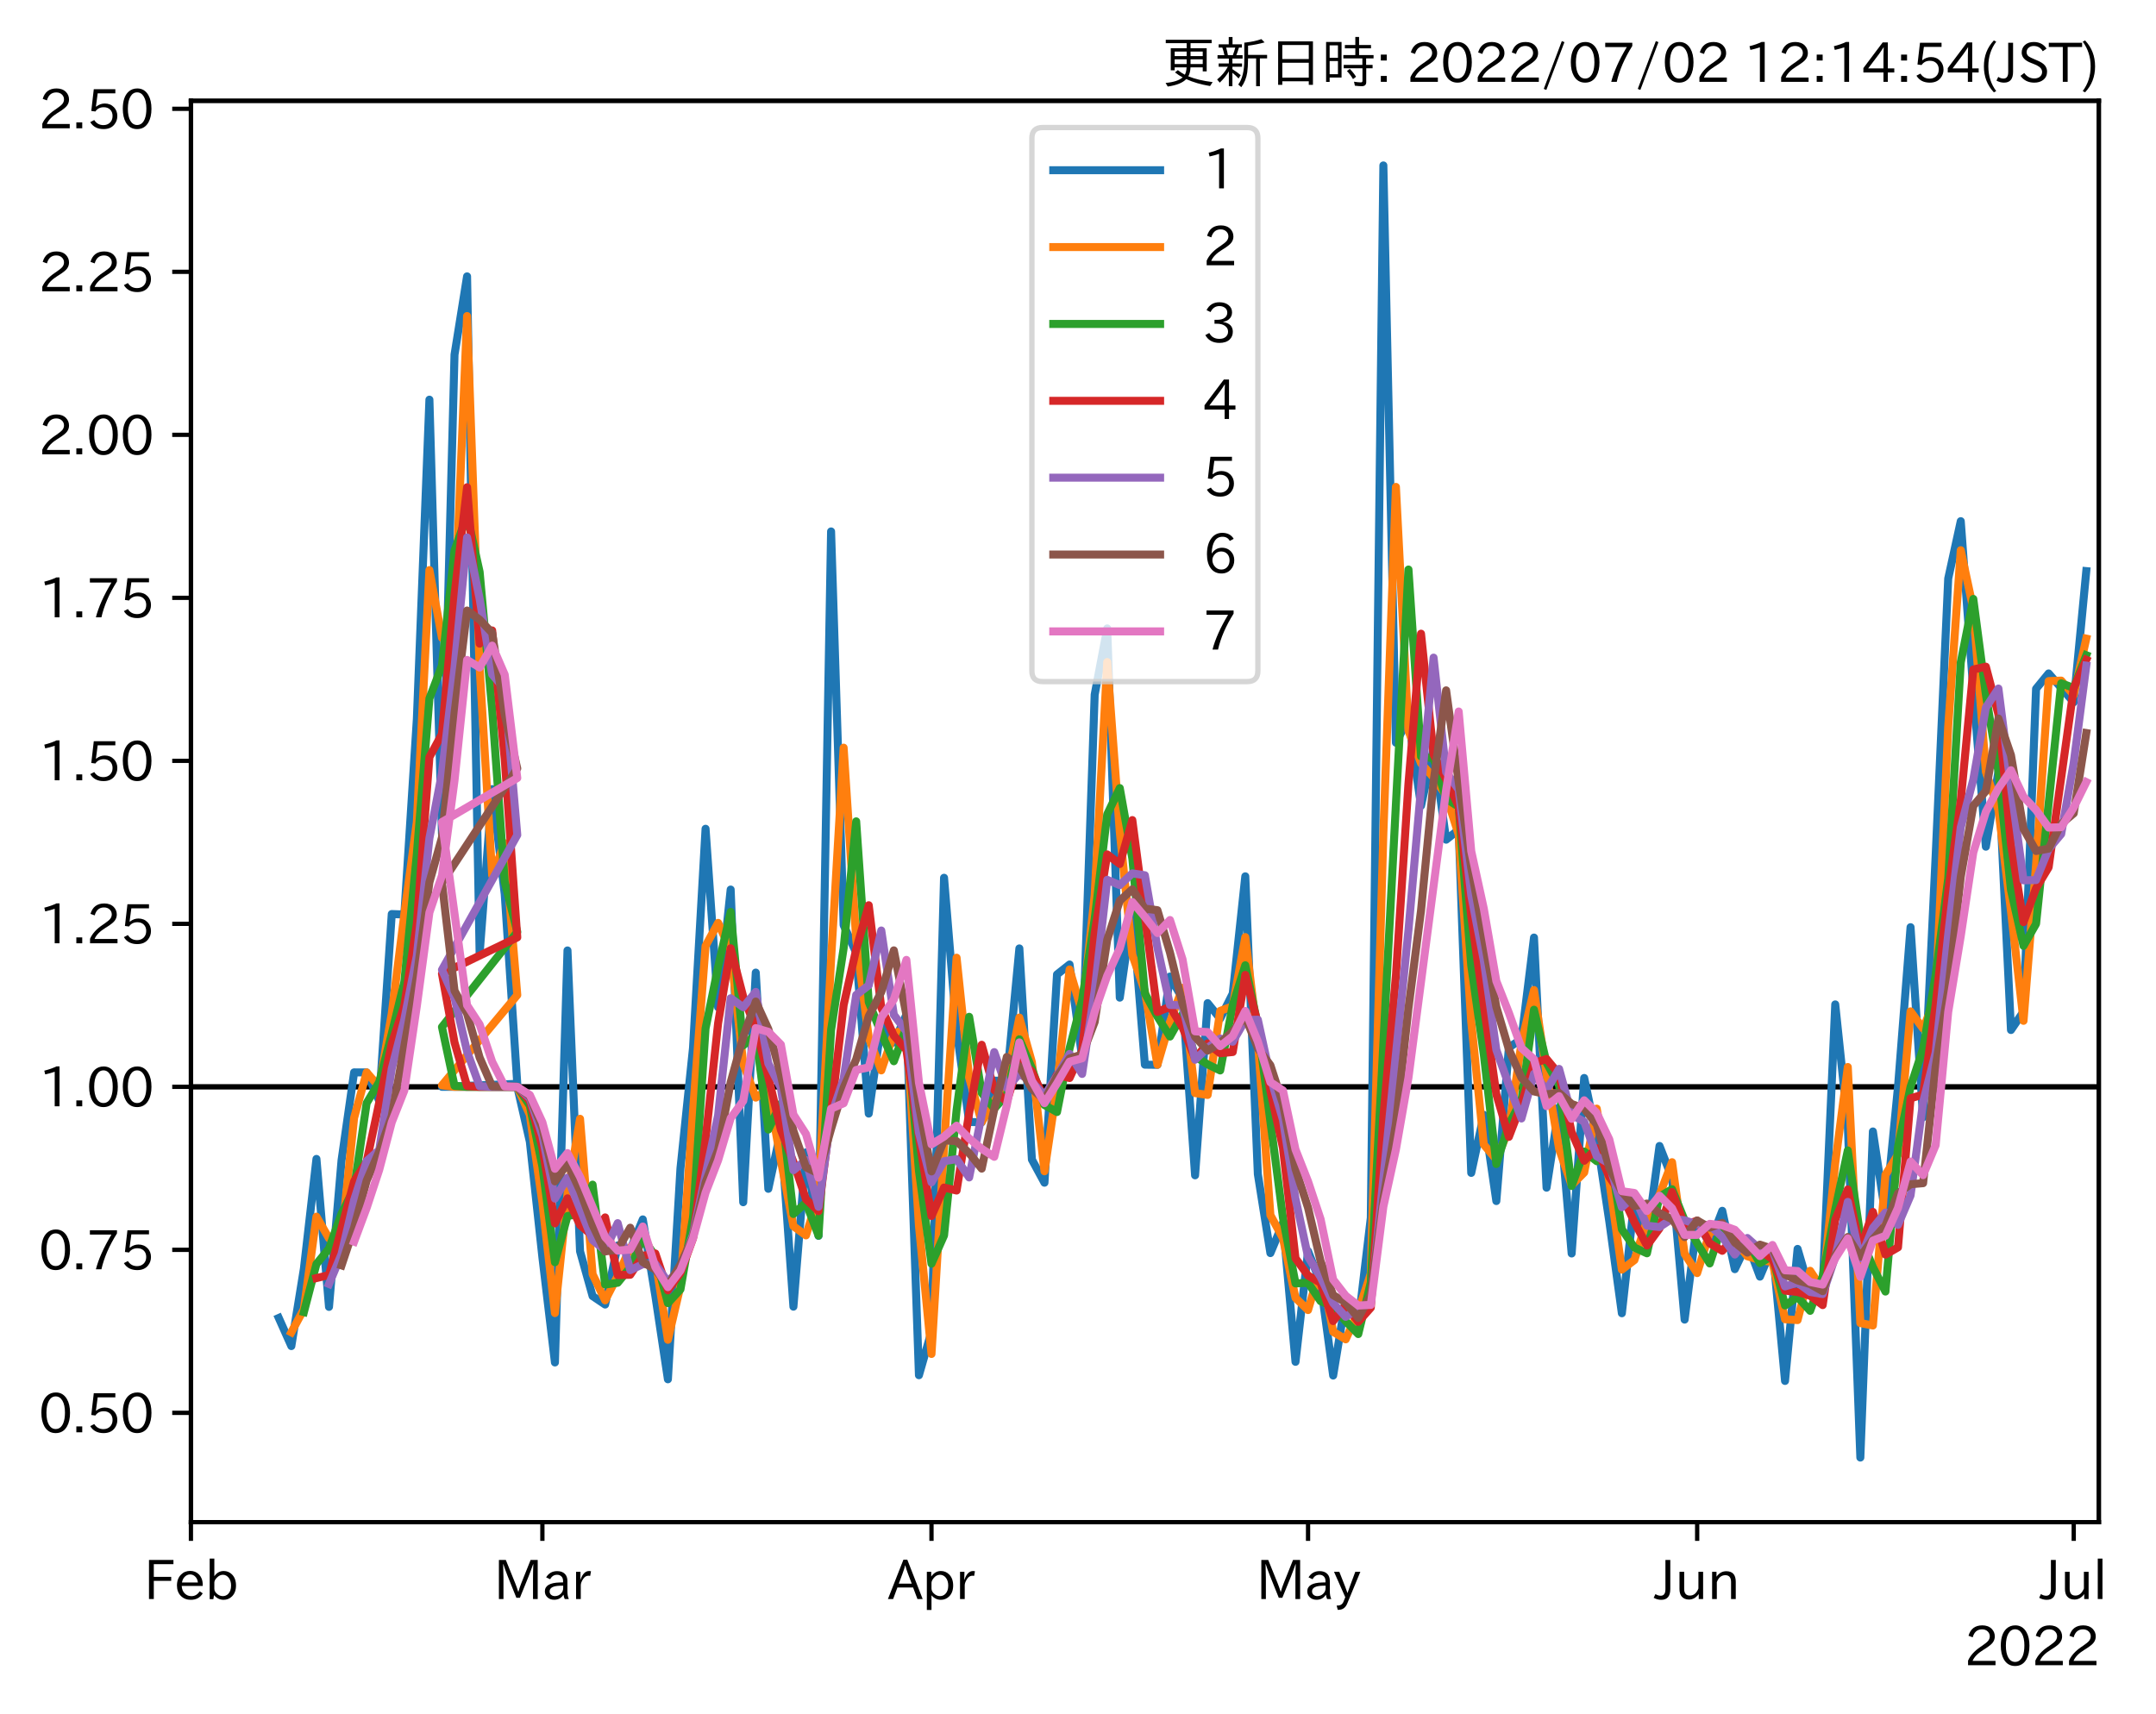 <?xml version="1.0" encoding="utf-8" standalone="no"?>
<!DOCTYPE svg PUBLIC "-//W3C//DTD SVG 1.1//EN"
  "http://www.w3.org/Graphics/SVG/1.1/DTD/svg11.dtd">
<svg xmlns:xlink="http://www.w3.org/1999/xlink" width="403.558pt" height="320.973pt" viewBox="0 0 403.558 320.973" xmlns="http://www.w3.org/2000/svg" version="1.1">
 <defs>
  <style type="text/css">*{stroke-linejoin: round; stroke-linecap: butt}</style>
 </defs>
 <g id="figure_1">
  <g id="patch_1">
   <path d="M 0 320.973 
L 403.558 320.973 
L 403.558 0 
L 0 0 
z
" style="fill: #ffffff"/>
  </g>
  <g id="axes_1">
   <g id="patch_2">
    <path d="M 35.737 284.991 
L 392.858 284.991 
L 392.858 18.879 
L 35.737 18.879 
z
" style="fill: #ffffff"/>
   </g>
   <g id="line2d_1">
    <path d="M 35.737 203.486 
L 392.858 203.486 
" clip-path="url(#pc567bc8d1a)" style="fill: none; stroke: #000000; stroke-linecap: square"/>
   </g>
   <g id="matplotlib.axis_1">
    <g id="xtick_1">
     <g id="line2d_2">
      <defs>
       <path id="m3af4440a7c" d="M 0 0 
L 0 3.5 
" style="stroke: #000000; stroke-width: 0.8"/>
      </defs>
      <g>
       <use xlink:href="#m3af4440a7c" x="35.737" y="284.991" style="stroke: #000000; stroke-width: 0.8"/>
      </g>
     </g>
     <g id="text_1">
      <!-- Feb -->
      <g transform="translate(26.914 299.482)scale(0.1 -0.1)">
       <defs>
        <path id="IPAexGothic-46" d="M 3469 4141 
L 1172 4141 
L 1172 2656 
L 3206 2656 
L 3206 2188 
L 1172 2188 
L 1172 63 
L 609 63 
L 609 4634 
L 3469 4634 
L 3469 4141 
z
" transform="scale(0.016)"/>
        <path id="IPAexGothic-65" d="M 863 1594 
Q 891 1041 1209 722 
Q 1534 397 1997 397 
Q 2606 397 2963 966 
L 3322 728 
Q 2869 -31 1931 -31 
Q 1222 -31 766 422 
Q 306 884 306 1641 
Q 306 2444 788 2925 
Q 1216 3353 1856 3353 
Q 2459 3353 2866 2956 
Q 3322 2494 3322 1722 
L 3322 1594 
L 863 1594 
z
M 2756 1997 
Q 2709 2431 2450 2681 
Q 2194 2938 1844 2938 
Q 1438 2938 1150 2591 
Q 953 2356 894 1997 
L 2756 1997 
z
" transform="scale(0.016)"/>
        <path id="IPAexGothic-62" d="M 1125 2731 
Q 1550 3341 2219 3341 
Q 2788 3341 3191 2938 
Q 3659 2469 3659 1644 
Q 3659 838 3191 372 
Q 2788 -31 2206 -31 
Q 1559 -31 1088 516 
L 1009 44 
L 581 44 
L 581 4794 
L 1125 4794 
L 1125 2731 
z
M 1125 1997 
L 1125 1253 
Q 1125 888 1528 600 
Q 1803 403 2119 403 
Q 2488 403 2744 659 
Q 3084 1009 3084 1631 
Q 3084 2194 2803 2553 
Q 2525 2900 2125 2900 
Q 1759 2900 1438 2578 
Q 1125 2266 1125 1997 
z
" transform="scale(0.016)"/>
       </defs>
       <use xlink:href="#IPAexGothic-46"/>
       <use xlink:href="#IPAexGothic-65" x="57.178"/>
       <use xlink:href="#IPAexGothic-62" x="114.062"/>
      </g>
     </g>
    </g>
    <g id="xtick_2">
     <g id="line2d_3">
      <g>
       <use xlink:href="#m3af4440a7c" x="101.523" y="284.991" style="stroke: #000000; stroke-width: 0.8"/>
      </g>
     </g>
     <g id="text_2">
      <!-- Mar -->
      <g transform="translate(92.413 299.482)scale(0.1 -0.1)">
       <defs>
        <path id="IPAexGothic-4d" d="M 5147 63 
L 4597 63 
L 4597 2534 
Q 4597 3281 4634 4134 
L 4609 4134 
Q 4356 3409 4066 2675 
L 3066 209 
L 2650 209 
L 1641 2725 
Q 1328 3506 1128 4141 
L 1103 4141 
Q 1141 3131 1141 2553 
L 1141 63 
L 609 63 
L 609 4634 
L 1416 4634 
L 2503 1944 
Q 2697 1472 2869 906 
L 2888 906 
Q 3028 1416 3234 1931 
L 4316 4634 
L 5147 4634 
L 5147 63 
z
" transform="scale(0.016)"/>
        <path id="IPAexGothic-61" d="M 3156 63 
L 2672 63 
Q 2559 303 2531 556 
L 2509 556 
Q 2147 -25 1428 -25 
Q 934 -25 622 288 
Q 347 563 347 959 
Q 347 1947 2050 1997 
L 2478 2009 
L 2478 2175 
Q 2478 2509 2288 2700 
Q 2088 2900 1775 2900 
Q 1238 2900 969 2378 
L 494 2597 
Q 938 3328 1788 3328 
Q 2375 3328 2691 3000 
Q 2984 2706 2984 2169 
L 2984 997 
Q 2984 400 3156 63 
z
M 2491 1625 
L 2141 1619 
Q 903 1591 903 953 
Q 903 728 1050 581 
Q 1231 403 1525 403 
Q 1934 403 2234 703 
Q 2491 969 2491 1344 
L 2491 1625 
z
" transform="scale(0.016)"/>
        <path id="IPAexGothic-72" d="M 2309 3316 
L 2213 2769 
Q 2106 2791 2022 2791 
Q 1653 2791 1413 2444 
Q 1113 2006 1113 1675 
L 1113 63 
L 563 63 
L 563 3250 
L 1081 3250 
L 1056 2303 
L 1069 2303 
Q 1422 3341 2097 3341 
Q 2206 3341 2309 3316 
z
" transform="scale(0.016)"/>
       </defs>
       <use xlink:href="#IPAexGothic-4d"/>
       <use xlink:href="#IPAexGothic-61" x="90.186"/>
       <use xlink:href="#IPAexGothic-72" x="145.166"/>
      </g>
     </g>
    </g>
    <g id="xtick_3">
     <g id="line2d_4">
      <g>
       <use xlink:href="#m3af4440a7c" x="174.356" y="284.991" style="stroke: #000000; stroke-width: 0.8"/>
      </g>
     </g>
     <g id="text_3">
      <!-- Apr -->
      <g transform="translate(166.214 299.482)scale(0.1 -0.1)">
       <defs>
        <path id="IPAexGothic-41" d="M 4056 63 
L 3444 63 
L 2938 1409 
L 1100 1409 
L 603 63 
L -6 63 
L 1806 4666 
L 2259 4666 
L 4056 63 
z
M 2778 1863 
L 2316 3078 
Q 2125 3588 2028 4000 
L 2009 4000 
Q 1897 3563 1716 3078 
L 1263 1863 
L 2778 1863 
z
" transform="scale(0.016)"/>
        <path id="IPAexGothic-70" d="M 1075 2688 
Q 1525 3341 2206 3341 
Q 2769 3341 3172 2938 
Q 3641 2469 3641 1644 
Q 3641 841 3178 372 
Q 2775 -31 2200 -31 
Q 1569 -31 1106 497 
L 1106 -1216 
L 563 -1216 
L 563 3250 
L 1075 3250 
L 1075 2688 
z
M 1106 1950 
L 1106 1291 
Q 1106 897 1516 600 
Q 1791 403 2106 403 
Q 2469 403 2725 659 
Q 3066 997 3066 1631 
Q 3066 2200 2784 2559 
Q 2503 2900 2100 2900 
Q 1656 2900 1338 2484 
Q 1106 2184 1106 1950 
z
" transform="scale(0.016)"/>
       </defs>
       <use xlink:href="#IPAexGothic-41"/>
       <use xlink:href="#IPAexGothic-70" x="63.721"/>
       <use xlink:href="#IPAexGothic-72" x="125.83"/>
      </g>
     </g>
    </g>
    <g id="xtick_4">
     <g id="line2d_5">
      <g>
       <use xlink:href="#m3af4440a7c" x="244.841" y="284.991" style="stroke: #000000; stroke-width: 0.8"/>
      </g>
     </g>
     <g id="text_4">
      <!-- May -->
      <g transform="translate(235.121 299.482)scale(0.1 -0.1)">
       <defs>
        <path id="IPAexGothic-79" d="M 3122 3250 
L 1575 -488 
Q 1278 -1203 550 -1203 
L 478 -1203 
L 344 -703 
L 447 -703 
Q 969 -703 1150 -238 
L 1356 275 
L 38 3250 
L 659 3250 
L 1363 1459 
Q 1528 1025 1606 781 
L 1625 781 
Q 1750 1169 1863 1459 
L 2528 3250 
L 3122 3250 
z
" transform="scale(0.016)"/>
       </defs>
       <use xlink:href="#IPAexGothic-4d"/>
       <use xlink:href="#IPAexGothic-61" x="90.186"/>
       <use xlink:href="#IPAexGothic-79" x="145.166"/>
      </g>
     </g>
    </g>
    <g id="xtick_5">
     <g id="line2d_6">
      <g>
       <use xlink:href="#m3af4440a7c" x="317.674" y="284.991" style="stroke: #000000; stroke-width: 0.8"/>
      </g>
     </g>
     <g id="text_5">
      <!-- Jun -->
      <g transform="translate(309.734 299.482)scale(0.1 -0.1)">
       <defs>
        <path id="IPAexGothic-4a" d="M 1819 4634 
L 1819 1234 
Q 1819 -31 763 -31 
Q 303 -31 -125 209 
L 84 644 
Q 378 447 694 447 
Q 1250 447 1250 1203 
L 1250 4634 
L 1819 4634 
z
" transform="scale(0.016)"/>
        <path id="IPAexGothic-75" d="M 3284 63 
L 2772 63 
L 2772 644 
Q 2300 0 1625 0 
Q 1072 0 763 375 
Q 519 678 519 1241 
L 519 3250 
L 1069 3250 
L 1069 1259 
Q 1069 466 1734 466 
Q 2406 466 2734 1291 
L 2734 3250 
L 3284 3250 
L 3284 63 
z
" transform="scale(0.016)"/>
        <path id="IPAexGothic-6e" d="M 3328 63 
L 2778 63 
L 2778 2041 
Q 2778 2853 2106 2853 
Q 1428 2853 1113 2041 
L 1113 63 
L 563 63 
L 563 3250 
L 1075 3250 
L 1075 2675 
Q 1525 3316 2222 3316 
Q 3328 3316 3328 2072 
L 3328 63 
z
" transform="scale(0.016)"/>
       </defs>
       <use xlink:href="#IPAexGothic-4a"/>
       <use xlink:href="#IPAexGothic-75" x="37.988"/>
       <use xlink:href="#IPAexGothic-6e" x="98.389"/>
      </g>
     </g>
    </g>
    <g id="xtick_6">
     <g id="line2d_7">
      <g>
       <use xlink:href="#m3af4440a7c" x="388.159" y="284.991" style="stroke: #000000; stroke-width: 0.8"/>
      </g>
     </g>
     <g id="text_6">
      <!-- Jul -->
      <g transform="translate(381.889 299.482)scale(0.1 -0.1)">
       <defs>
        <path id="IPAexGothic-6c" d="M 1131 63 
L 581 63 
L 581 4794 
L 1131 4794 
L 1131 63 
z
" transform="scale(0.016)"/>
       </defs>
       <use xlink:href="#IPAexGothic-4a"/>
       <use xlink:href="#IPAexGothic-75" x="37.988"/>
       <use xlink:href="#IPAexGothic-6c" x="98.389"/>
      </g>
     </g>
    </g>
    <g id="text_7">
     <!-- 2022 -->
     <g transform="translate(367.664 311.873)scale(0.1 -0.1)">
      <defs>
       <path id="IPAexGothic-32" d="M 3659 63 
L 447 63 
L 447 594 
Q 825 1475 1894 2203 
L 2072 2322 
Q 2619 2697 2791 2906 
Q 2988 3153 2988 3444 
Q 2988 3772 2756 4003 
Q 2500 4259 2084 4259 
Q 1250 4259 991 3328 
L 497 3506 
Q 853 4725 2116 4725 
Q 2806 4725 3216 4316 
Q 3575 3947 3575 3425 
Q 3575 3038 3344 2722 
Q 3131 2416 2366 1938 
L 2231 1856 
Q 1256 1253 978 569 
L 3659 569 
L 3659 63 
z
" transform="scale(0.016)"/>
       <path id="IPAexGothic-30" d="M 2038 4725 
Q 2881 4725 3334 3944 
Q 3694 3325 3694 2344 
Q 3694 1372 3334 741 
Q 2888 -31 2016 -31 
Q 1147 -31 700 741 
Q 341 1372 341 2350 
Q 341 3713 1000 4334 
Q 1419 4725 2038 4725 
z
M 2016 4266 
Q 1516 4266 1228 3759 
Q 934 3247 934 2344 
Q 934 1456 1222 947 
Q 1513 447 2016 447 
Q 2619 447 2909 1153 
Q 3100 1622 3100 2375 
Q 3100 3256 2806 3759 
Q 2509 4266 2016 4266 
z
" transform="scale(0.016)"/>
      </defs>
      <use xlink:href="#IPAexGothic-32"/>
      <use xlink:href="#IPAexGothic-30" x="62.988"/>
      <use xlink:href="#IPAexGothic-32" x="125.977"/>
      <use xlink:href="#IPAexGothic-32" x="188.965"/>
     </g>
    </g>
   </g>
   <g id="matplotlib.axis_2">
    <g id="ytick_1">
     <g id="line2d_8">
      <defs>
       <path id="m43170a92c5" d="M 0 0 
L -3.5 0 
" style="stroke: #000000; stroke-width: 0.8"/>
      </defs>
      <g>
       <use xlink:href="#m43170a92c5" x="35.737" y="264.523" style="stroke: #000000; stroke-width: 0.8"/>
      </g>
     </g>
     <g id="text_8">
      <!-- 0.50 -->
      <g transform="translate(7.2 268.268)scale(0.1 -0.1)">
       <defs>
        <path id="IPAexGothic-2e" d="M 1184 63 
L 494 63 
L 494 753 
L 1184 753 
L 1184 63 
z
" transform="scale(0.016)"/>
        <path id="IPAexGothic-35" d="M 1178 2603 
Q 1634 2963 2172 2963 
Q 2816 2963 3241 2528 
Q 3638 2113 3638 1497 
Q 3638 938 3297 513 
Q 2869 -31 2031 -31 
Q 959 -31 469 784 
L 938 1028 
Q 1309 434 2013 434 
Q 2466 434 2769 716 
Q 3081 1013 3081 1503 
Q 3081 1966 2806 2241 
Q 2519 2528 2056 2528 
Q 1406 2528 1072 2028 
L 591 2091 
L 884 4634 
L 3406 4634 
L 3406 4153 
L 1341 4153 
L 1134 2603 
L 1178 2603 
z
" transform="scale(0.016)"/>
       </defs>
       <use xlink:href="#IPAexGothic-30"/>
       <use xlink:href="#IPAexGothic-2e" x="62.988"/>
       <use xlink:href="#IPAexGothic-35" x="89.404"/>
       <use xlink:href="#IPAexGothic-30" x="152.393"/>
      </g>
     </g>
    </g>
    <g id="ytick_2">
     <g id="line2d_9">
      <g>
       <use xlink:href="#m43170a92c5" x="35.737" y="234.004" style="stroke: #000000; stroke-width: 0.8"/>
      </g>
     </g>
     <g id="text_9">
      <!-- 0.75 -->
      <g transform="translate(7.2 237.75)scale(0.1 -0.1)">
       <defs>
        <path id="IPAexGothic-37" d="M 3597 4263 
Q 2238 2106 1778 63 
L 1131 63 
Q 1581 1834 2950 4128 
L 428 4128 
L 428 4634 
L 3597 4634 
L 3597 4263 
z
" transform="scale(0.016)"/>
       </defs>
       <use xlink:href="#IPAexGothic-30"/>
       <use xlink:href="#IPAexGothic-2e" x="62.988"/>
       <use xlink:href="#IPAexGothic-37" x="89.404"/>
       <use xlink:href="#IPAexGothic-35" x="152.393"/>
      </g>
     </g>
    </g>
    <g id="ytick_3">
     <g id="line2d_10">
      <g>
       <use xlink:href="#m43170a92c5" x="35.737" y="203.486" style="stroke: #000000; stroke-width: 0.8"/>
      </g>
     </g>
     <g id="text_10">
      <!-- 1.00 -->
      <g transform="translate(7.2 207.231)scale(0.1 -0.1)">
       <defs>
        <path id="IPAexGothic-31" d="M 2463 63 
L 1900 63 
L 1900 4103 
Q 1372 3922 788 3797 
L 684 4231 
Q 1519 4441 2106 4731 
L 2463 4731 
L 2463 63 
z
" transform="scale(0.016)"/>
       </defs>
       <use xlink:href="#IPAexGothic-31"/>
       <use xlink:href="#IPAexGothic-2e" x="62.988"/>
       <use xlink:href="#IPAexGothic-30" x="89.404"/>
       <use xlink:href="#IPAexGothic-30" x="152.393"/>
      </g>
     </g>
    </g>
    <g id="ytick_4">
     <g id="line2d_11">
      <g>
       <use xlink:href="#m43170a92c5" x="35.737" y="172.967" style="stroke: #000000; stroke-width: 0.8"/>
      </g>
     </g>
     <g id="text_11">
      <!-- 1.25 -->
      <g transform="translate(7.2 176.712)scale(0.1 -0.1)">
       <use xlink:href="#IPAexGothic-31"/>
       <use xlink:href="#IPAexGothic-2e" x="62.988"/>
       <use xlink:href="#IPAexGothic-32" x="89.404"/>
       <use xlink:href="#IPAexGothic-35" x="152.393"/>
      </g>
     </g>
    </g>
    <g id="ytick_5">
     <g id="line2d_12">
      <g>
       <use xlink:href="#m43170a92c5" x="35.737" y="142.448" style="stroke: #000000; stroke-width: 0.8"/>
      </g>
     </g>
     <g id="text_12">
      <!-- 1.50 -->
      <g transform="translate(7.2 146.193)scale(0.1 -0.1)">
       <use xlink:href="#IPAexGothic-31"/>
       <use xlink:href="#IPAexGothic-2e" x="62.988"/>
       <use xlink:href="#IPAexGothic-35" x="89.404"/>
       <use xlink:href="#IPAexGothic-30" x="152.393"/>
      </g>
     </g>
    </g>
    <g id="ytick_6">
     <g id="line2d_13">
      <g>
       <use xlink:href="#m43170a92c5" x="35.737" y="111.929" style="stroke: #000000; stroke-width: 0.8"/>
      </g>
     </g>
     <g id="text_13">
      <!-- 1.75 -->
      <g transform="translate(7.2 115.675)scale(0.1 -0.1)">
       <use xlink:href="#IPAexGothic-31"/>
       <use xlink:href="#IPAexGothic-2e" x="62.988"/>
       <use xlink:href="#IPAexGothic-37" x="89.404"/>
       <use xlink:href="#IPAexGothic-35" x="152.393"/>
      </g>
     </g>
    </g>
    <g id="ytick_7">
     <g id="line2d_14">
      <g>
       <use xlink:href="#m43170a92c5" x="35.737" y="81.411" style="stroke: #000000; stroke-width: 0.8"/>
      </g>
     </g>
     <g id="text_14">
      <!-- 2.00 -->
      <g transform="translate(7.2 85.156)scale(0.1 -0.1)">
       <use xlink:href="#IPAexGothic-32"/>
       <use xlink:href="#IPAexGothic-2e" x="62.988"/>
       <use xlink:href="#IPAexGothic-30" x="89.404"/>
       <use xlink:href="#IPAexGothic-30" x="152.393"/>
      </g>
     </g>
    </g>
    <g id="ytick_8">
     <g id="line2d_15">
      <g>
       <use xlink:href="#m43170a92c5" x="35.737" y="50.892" style="stroke: #000000; stroke-width: 0.8"/>
      </g>
     </g>
     <g id="text_15">
      <!-- 2.25 -->
      <g transform="translate(7.2 54.637)scale(0.1 -0.1)">
       <use xlink:href="#IPAexGothic-32"/>
       <use xlink:href="#IPAexGothic-2e" x="62.988"/>
       <use xlink:href="#IPAexGothic-32" x="89.404"/>
       <use xlink:href="#IPAexGothic-35" x="152.393"/>
      </g>
     </g>
    </g>
    <g id="ytick_9">
     <g id="line2d_16">
      <g>
       <use xlink:href="#m43170a92c5" x="35.737" y="20.373" style="stroke: #000000; stroke-width: 0.8"/>
      </g>
     </g>
     <g id="text_16">
      <!-- 2.50 -->
      <g transform="translate(7.2 24.119)scale(0.1 -0.1)">
       <use xlink:href="#IPAexGothic-32"/>
       <use xlink:href="#IPAexGothic-2e" x="62.988"/>
       <use xlink:href="#IPAexGothic-35" x="89.404"/>
       <use xlink:href="#IPAexGothic-30" x="152.393"/>
      </g>
     </g>
    </g>
   </g>
   <g id="line2d_17">
    <path d="M 52.184 246.765 
L 54.533 252.025 
L 56.883 237.527 
L 59.232 216.985 
L 61.582 244.687 
L 63.931 217.229 
L 66.281 200.779 
L 68.63 200.791 
L 70.98 206.122 
L 73.329 171.134 
L 75.679 171.224 
L 78.028 134.589 
L 80.377 74.828 
L 82.727 156.078 
L 85.076 66.407 
L 87.426 51.743 
L 89.775 178.575 
L 92.125 147.744 
L 94.474 167.415 
L 96.824 202.925 
L 82.727 203.486 
L 85.076 203.486 
L 96.824 203.486 
L 99.173 213.751 
L 101.523 235.381 
L 103.872 255.089 
L 106.222 177.952 
L 108.571 234.261 
L 110.921 242.666 
L 113.27 244.246 
L 115.62 233.187 
L 117.969 234.02 
L 120.319 228.307 
L 122.668 242.633 
L 125.017 258.242 
L 127.367 218.779 
L 129.716 196.221 
L 132.066 155.17 
L 134.415 188.587 
L 136.765 166.549 
L 139.114 225.09 
L 141.464 182.098 
L 143.813 222.579 
L 146.163 211.703 
L 148.512 244.642 
L 150.862 215.75 
L 153.211 231.391 
L 155.561 99.501 
L 157.91 173.222 
L 160.26 178.369 
L 162.609 208.496 
L 164.959 191.756 
L 167.308 195.198 
L 169.657 189.98 
L 172.007 257.479 
L 174.356 249.284 
L 176.706 164.344 
L 179.055 192.887 
L 181.405 210.059 
L 183.754 210.13 
L 186.104 202.336 
L 188.453 202.338 
L 190.803 177.571 
L 193.152 217.105 
L 195.502 221.435 
L 197.851 182.442 
L 200.201 180.58 
L 202.55 197.958 
L 204.9 130.058 
L 207.249 117.661 
L 209.599 186.786 
L 211.948 170.332 
L 214.298 199.339 
L 216.647 199.367 
L 218.996 182.839 
L 221.346 187.011 
L 223.695 220.053 
L 226.045 187.812 
L 228.394 190.713 
L 230.744 186.028 
L 233.093 164.073 
L 235.443 219.833 
L 237.792 234.615 
L 240.142 228.991 
L 242.491 254.97 
L 244.841 234.26 
L 247.19 240.185 
L 249.54 257.538 
L 251.889 243.306 
L 254.239 247.766 
L 256.588 228.009 
L 258.938 30.975 
L 261.287 139.055 
L 263.636 134.576 
L 265.986 150.865 
L 268.335 140.118 
L 270.685 157.213 
L 273.034 155.348 
L 275.384 219.598 
L 277.733 208.727 
L 280.083 224.869 
L 282.432 196.124 
L 284.782 194.549 
L 287.131 175.538 
L 289.481 222.367 
L 291.83 207.3 
L 294.18 234.687 
L 296.529 201.827 
L 298.879 213.043 
L 301.228 228.693 
L 303.577 245.878 
L 305.927 224.721 
L 308.276 232.066 
L 310.626 214.557 
L 312.975 220.551 
L 315.325 247.066 
L 317.674 228.684 
L 320.024 232.827 
L 322.373 226.698 
L 324.723 237.621 
L 327.072 232.715 
L 329.422 239.022 
L 331.771 233.461 
L 334.121 258.551 
L 336.47 233.831 
L 338.82 241.844 
L 341.169 241.042 
L 343.519 188.052 
L 345.868 210.499 
L 348.217 272.895 
L 350.567 211.844 
L 352.916 227.496 
L 355.266 203.486 
L 357.615 173.596 
L 359.965 209.189 
L 362.314 160.261 
L 364.664 108.329 
L 367.013 97.579 
L 369.363 129.275 
L 371.712 158.523 
L 374.062 144.469 
L 376.411 192.846 
L 378.761 189.387 
L 381.11 128.958 
L 383.46 126.087 
L 388.159 131.477 
L 390.508 106.927 
L 390.508 106.927 
" clip-path="url(#pc567bc8d1a)" style="fill: none; stroke: #1f77b4; stroke-width: 1.5; stroke-linecap: square"/>
   </g>
   <g id="line2d_18">
    <path d="M 54.533 249.441 
L 56.883 245.102 
L 59.232 227.794 
L 61.582 231.855 
L 63.931 231.96 
L 66.281 209.295 
L 68.63 200.785 
L 70.98 203.486 
L 73.329 189.75 
L 75.679 171.179 
L 78.028 153.881 
L 80.377 106.739 
L 82.727 119.418 
L 85.076 115.985 
L 87.426 59.176 
L 89.775 124.943 
L 92.125 163.893 
L 94.474 157.868 
L 96.824 186.297 
L 82.727 203.205 
L 85.076 203.486 
L 96.824 203.486 
L 99.173 208.731 
L 101.523 225.147 
L 103.872 245.842 
L 106.222 223.569 
L 108.571 209.472 
L 110.921 238.565 
L 113.27 243.46 
L 115.62 238.893 
L 117.969 233.604 
L 120.319 231.206 
L 122.668 235.755 
L 125.017 250.844 
L 127.367 240.776 
L 129.716 208.04 
L 132.066 177.108 
L 134.415 172.79 
L 136.765 177.979 
L 139.114 199.165 
L 141.464 205.503 
L 143.813 204.012 
L 146.163 217.277 
L 148.512 229.575 
L 150.862 231.296 
L 153.211 223.871 
L 155.561 179.657 
L 157.91 139.987 
L 160.26 175.818 
L 162.609 194.294 
L 164.959 200.406 
L 167.308 193.488 
L 169.657 192.615 
L 172.007 229.485 
L 174.356 253.498 
L 176.706 214.668 
L 179.055 179.31 
L 181.405 201.77 
L 183.754 210.095 
L 188.453 202.337 
L 190.803 190.521 
L 193.152 198.871 
L 195.502 219.292 
L 197.851 203.486 
L 200.201 181.514 
L 202.55 189.546 
L 204.9 167.615 
L 207.249 123.955 
L 209.599 155.705 
L 211.948 178.789 
L 214.298 185.585 
L 216.647 199.353 
L 218.996 191.357 
L 221.346 184.94 
L 223.695 204.656 
L 226.045 205.006 
L 228.394 189.27 
L 230.744 188.391 
L 233.093 175.451 
L 235.443 194.894 
L 237.792 227.502 
L 240.142 231.845 
L 242.491 242.996 
L 244.841 245.28 
L 247.19 237.272 
L 249.54 249.354 
L 251.889 250.76 
L 254.239 245.567 
L 256.588 238.446 
L 258.938 156.04 
L 261.287 91.164 
L 263.636 136.829 
L 265.986 142.902 
L 268.335 145.572 
L 270.685 148.872 
L 273.034 156.283 
L 275.384 191.262 
L 277.733 214.295 
L 280.083 217.098 
L 282.432 211.398 
L 284.782 195.339 
L 287.131 185.365 
L 289.481 201.136 
L 291.83 215.09 
L 294.18 221.894 
L 296.529 219.522 
L 298.879 207.568 
L 301.228 221.161 
L 303.577 237.705 
L 305.927 235.922 
L 308.276 228.463 
L 310.626 223.687 
L 312.975 217.596 
L 315.325 234.771 
L 317.674 238.358 
L 320.024 230.778 
L 322.373 229.812 
L 324.723 232.319 
L 327.072 235.201 
L 329.422 235.924 
L 331.771 236.285 
L 334.121 247.001 
L 336.47 247.159 
L 338.82 237.929 
L 341.169 241.444 
L 343.519 217.755 
L 345.868 199.775 
L 348.217 247.716 
L 350.567 248.172 
L 352.916 219.96 
L 355.266 216.148 
L 357.615 189.358 
L 359.965 192.578 
L 362.314 186.866 
L 364.664 136.066 
L 367.013 103.019 
L 369.363 114.02 
L 371.712 144.489 
L 374.062 151.638 
L 376.411 170.533 
L 378.761 191.127 
L 381.11 161.939 
L 383.46 127.527 
L 385.809 127.427 
L 388.159 130.123 
L 390.508 119.568 
L 390.508 119.568 
" clip-path="url(#pc567bc8d1a)" style="fill: none; stroke: #ff7f0e; stroke-width: 1.5; stroke-linecap: square"/>
   </g>
   <g id="line2d_19">
    <path d="M 56.883 245.66 
L 59.232 236.649 
L 61.582 233.785 
L 63.931 227.213 
L 66.281 222.545 
L 68.63 206.526 
L 70.98 202.59 
L 73.329 193.535 
L 75.679 183.836 
L 78.028 159.836 
L 80.377 130.778 
L 82.727 124.604 
L 85.076 103.077 
L 87.426 96.449 
L 89.775 107.071 
L 92.125 132.851 
L 94.474 165.075 
L 96.824 174.477 
L 82.727 192.28 
L 85.076 203.299 
L 87.426 203.486 
L 96.824 203.486 
L 99.173 207.008 
L 101.523 218.391 
L 103.872 236.326 
L 106.222 227.669 
L 108.571 227.266 
L 110.921 221.799 
L 113.27 240.501 
L 115.62 240.169 
L 117.969 237.298 
L 120.319 231.871 
L 122.668 235.18 
L 125.017 243.981 
L 127.367 241.4 
L 129.716 227.96 
L 132.066 192.549 
L 134.415 181.037 
L 136.765 170.737 
L 139.114 195.733 
L 141.464 193.714 
L 143.813 211.489 
L 146.163 206.632 
L 148.512 227.297 
L 150.862 225.172 
L 153.211 231.328 
L 155.561 192.844 
L 157.91 177.543 
L 160.26 153.781 
L 162.609 187.616 
L 164.959 193.453 
L 167.308 198.693 
L 169.657 192.329 
L 172.007 219.197 
L 174.356 236.598 
L 176.706 231.311 
L 179.055 207.837 
L 181.405 190.376 
L 183.754 204.622 
L 186.104 207.564 
L 188.453 204.992 
L 190.803 194.58 
L 193.152 200.037 
L 195.502 206.889 
L 197.851 208.205 
L 200.201 196.284 
L 202.55 187.218 
L 204.9 172.061 
L 207.249 152.464 
L 209.599 147.553 
L 211.948 160.727 
L 214.298 185.987 
L 216.647 190.339 
L 218.996 194.072 
L 221.346 189.924 
L 223.695 197.782 
L 226.045 199.284 
L 228.394 200.418 
L 230.744 188.198 
L 233.093 180.721 
L 235.443 192.003 
L 240.142 228.001 
L 242.491 240.292 
L 244.841 240.181 
L 247.19 243.616 
L 249.54 244.622 
L 251.889 247.389 
L 254.239 249.775 
L 256.588 240.097 
L 261.287 150.557 
L 263.636 106.633 
L 265.986 141.629 
L 268.335 141.979 
L 270.685 149.539 
L 273.034 151.058 
L 275.384 180.755 
L 277.733 197.356 
L 280.083 217.938 
L 282.432 210.514 
L 284.782 206.037 
L 287.131 189.047 
L 289.481 198.978 
L 291.83 203.226 
L 294.18 222.052 
L 296.529 215.595 
L 298.879 217.405 
L 301.228 215.078 
L 303.577 230.152 
L 305.927 233.574 
L 308.276 234.654 
L 310.626 224.033 
L 312.975 222.652 
L 315.325 228.479 
L 317.674 232.786 
L 320.024 236.552 
L 322.373 229.437 
L 324.723 232.489 
L 327.072 232.451 
L 329.422 236.493 
L 331.771 235.11 
L 334.121 244.427 
L 336.47 242.836 
L 338.82 245.426 
L 341.169 238.979 
L 343.519 226.47 
L 345.868 215.389 
L 348.217 231.46 
L 350.567 237.234 
L 352.916 241.817 
L 355.266 214.731 
L 357.615 203.486 
L 359.965 196.318 
L 362.314 182.577 
L 364.664 164.491 
L 367.013 124.019 
L 369.363 112.14 
L 371.712 130.036 
L 374.062 144.482 
L 376.411 166.629 
L 378.761 177.091 
L 381.11 172.968 
L 385.809 127.939 
L 388.159 128.786 
L 390.508 122.678 
L 390.508 122.678 
" clip-path="url(#pc567bc8d1a)" style="fill: none; stroke: #2ca02c; stroke-width: 1.5; stroke-linecap: square"/>
   </g>
   <g id="line2d_20">
    <path d="M 59.232 239.294 
L 61.582 238.73 
L 66.281 221.182 
L 68.63 217.491 
L 73.329 195.384 
L 75.679 188.279 
L 78.028 172.865 
L 80.377 141.762 
L 82.727 137.437 
L 85.076 111.412 
L 87.426 91.225 
L 89.775 120.513 
L 92.125 118.038 
L 94.474 142.143 
L 96.824 175.512 
L 82.727 182.319 
L 85.076 195.174 
L 87.426 203.345 
L 89.775 203.486 
L 96.824 203.486 
L 99.173 206.137 
L 101.523 214.845 
L 103.872 229.054 
L 106.222 224.361 
L 108.571 229.36 
L 110.921 231.365 
L 113.27 227.934 
L 115.62 238.729 
L 117.969 238.672 
L 120.319 235.131 
L 122.668 234.686 
L 125.017 241.597 
L 127.367 238.302 
L 129.716 231.855 
L 132.066 213.371 
L 134.415 191.569 
L 136.765 177.544 
L 139.114 186.601 
L 141.464 192.451 
L 143.813 201.612 
L 146.163 211.542 
L 148.512 217.547 
L 150.862 224.53 
L 153.211 226.764 
L 155.561 208.285 
L 157.91 188.189 
L 160.26 177.75 
L 162.609 169.485 
L 164.959 188.663 
L 167.308 193.892 
L 169.657 196.569 
L 172.007 212.915 
L 174.356 227.681 
L 176.706 222.342 
L 179.055 222.9 
L 181.405 208.397 
L 183.754 195.611 
L 186.104 204.055 
L 188.453 206.279 
L 190.803 198.654 
L 193.152 200.616 
L 195.502 205.767 
L 197.851 201.199 
L 200.201 201.837 
L 202.55 196.704 
L 204.9 174.725 
L 207.249 159.967 
L 209.599 161.768 
L 211.948 153.544 
L 216.647 189.459 
L 218.996 188.501 
L 221.346 192.342 
L 223.695 198.18 
L 226.045 195.359 
L 228.394 197.193 
L 230.744 196.966 
L 233.093 182.528 
L 235.443 191.682 
L 237.792 204.237 
L 240.142 214.901 
L 242.491 235.582 
L 244.841 238.822 
L 247.19 240.182 
L 249.54 247.343 
L 251.889 244.295 
L 254.239 247.483 
L 256.588 244.837 
L 258.938 209.111 
L 261.287 182.664 
L 263.636 146.692 
L 265.986 118.644 
L 268.335 141.252 
L 270.685 145.912 
L 273.034 151.01 
L 275.384 171.518 
L 280.083 204.869 
L 282.432 212.856 
L 284.782 206.715 
L 287.131 199.049 
L 289.481 198.271 
L 291.83 201.112 
L 294.18 211.988 
L 296.529 217.329 
L 298.879 214.963 
L 301.228 220.345 
L 303.577 223.745 
L 305.927 228.822 
L 308.276 233.199 
L 310.626 230 
L 312.975 223.173 
L 315.325 229.389 
L 317.674 228.53 
L 320.024 232.796 
L 322.373 234.185 
L 324.723 231.552 
L 327.072 232.546 
L 331.771 235.745 
L 334.121 241.645 
L 336.47 241.898 
L 338.82 242.589 
L 341.169 244.352 
L 343.519 228.364 
L 345.868 222.698 
L 348.217 233.953 
L 350.567 226.898 
L 352.916 234.894 
L 355.266 233.543 
L 357.615 205.631 
L 359.965 204.937 
L 362.314 188.118 
L 364.664 166.817 
L 367.013 149.875 
L 369.363 125.346 
L 371.712 124.822 
L 374.062 133.749 
L 376.411 158.016 
L 378.761 172.652 
L 381.11 166.294 
L 383.46 162.397 
L 388.159 128.829 
L 390.508 123.535 
L 390.508 123.535 
" clip-path="url(#pc567bc8d1a)" style="fill: none; stroke: #d62728; stroke-width: 1.5; stroke-linecap: square"/>
   </g>
   <g id="line2d_21">
    <path d="M 61.582 240.4 
L 63.931 234.802 
L 66.281 224.678 
L 68.63 217.39 
L 70.98 215.307 
L 73.329 200.08 
L 75.679 190.876 
L 78.028 178.91 
L 80.377 156.943 
L 82.727 144.719 
L 85.076 124.991 
L 87.426 100.622 
L 89.775 112.096 
L 92.125 126.274 
L 94.474 129.014 
L 96.824 156.331 
L 82.727 181.578 
L 85.076 186.827 
L 87.426 196.88 
L 89.775 203.374 
L 92.125 203.486 
L 96.824 203.486 
L 99.173 205.611 
L 101.523 212.661 
L 103.872 224.409 
L 106.222 220.493 
L 110.921 232.182 
L 113.27 234.095 
L 115.62 229.008 
L 117.969 237.807 
L 120.319 236.691 
L 122.668 236.684 
L 125.017 239.979 
L 127.367 237.462 
L 129.716 231.156 
L 134.415 208.802 
L 136.765 186.902 
L 139.114 188.581 
L 141.464 185.712 
L 143.813 199.11 
L 146.163 203.699 
L 148.512 219.1 
L 150.862 217.19 
L 153.211 225.941 
L 155.561 208.977 
L 157.91 201.986 
L 160.26 186.279 
L 162.609 184.486 
L 164.959 174.218 
L 167.308 189.995 
L 169.657 193.119 
L 172.007 212.045 
L 174.356 221.365 
L 176.706 217.408 
L 179.055 217.027 
L 181.405 220.451 
L 186.104 196.984 
L 188.453 203.713 
L 190.803 201.022 
L 193.152 202.58 
L 195.502 205.089 
L 197.851 201.428 
L 200.201 197.325 
L 202.55 201.07 
L 204.9 185.5 
L 207.249 164.728 
L 209.599 165.716 
L 211.948 163.518 
L 214.298 163.87 
L 216.647 177.425 
L 218.996 188.16 
L 221.346 188.205 
L 223.695 198.413 
L 226.045 196.171 
L 228.394 194.443 
L 230.744 195.034 
L 233.093 190.973 
L 235.443 190.917 
L 237.792 201.645 
L 240.142 209.649 
L 242.491 224.417 
L 244.841 235.319 
L 247.19 239.097 
L 249.54 243.976 
L 251.889 246.552 
L 254.239 245.002 
L 256.588 243.927 
L 263.636 174.129 
L 265.986 147.535 
L 268.335 123.129 
L 270.685 144.561 
L 273.034 147.84 
L 275.384 167.593 
L 277.733 179.805 
L 280.083 196.563 
L 282.432 203.169 
L 284.782 209.411 
L 287.131 201.047 
L 289.481 204.1 
L 291.83 200.13 
L 294.18 208.697 
L 296.529 210.025 
L 298.879 216.485 
L 301.228 217.856 
L 303.577 226.034 
L 305.927 223.941 
L 308.276 229.48 
L 310.626 229.74 
L 312.975 228.181 
L 315.325 228.473 
L 317.674 229.248 
L 320.024 229.406 
L 322.373 231.607 
L 324.723 234.882 
L 327.072 231.786 
L 329.422 233.879 
L 331.771 234.004 
L 334.121 240.855 
L 336.47 240.138 
L 338.82 241.888 
L 341.169 242.282 
L 343.519 235.331 
L 345.868 225.028 
L 348.217 235.588 
L 350.567 229.905 
L 352.916 227.018 
L 355.266 229.337 
L 357.615 223.831 
L 359.965 206.351 
L 362.314 197.091 
L 364.664 174.941 
L 367.013 154.898 
L 369.363 145.936 
L 371.712 132.471 
L 374.062 128.915 
L 376.411 147.37 
L 378.761 164.821 
L 381.11 164.769 
L 383.46 158.96 
L 385.809 156.164 
L 388.159 142.785 
L 390.508 124.632 
L 390.508 124.632 
" clip-path="url(#pc567bc8d1a)" style="fill: none; stroke: #9467bd; stroke-width: 1.5; stroke-linecap: square"/>
   </g>
   <g id="line2d_22">
    <path d="M 63.931 236.915 
L 66.281 229.856 
L 68.63 221.04 
L 70.98 215.589 
L 73.329 208.938 
L 78.028 182.805 
L 80.377 165.198 
L 82.727 156.799 
L 85.076 133.542 
L 87.426 114.31 
L 89.775 116.021 
L 92.125 118.499 
L 94.474 133.808 
L 96.824 143.874 
L 82.727 165.297 
L 85.076 185.485 
L 87.426 189.754 
L 89.775 198.006 
L 92.125 203.392 
L 96.824 203.486 
L 99.173 205.26 
L 101.523 211.181 
L 103.872 221.189 
L 106.222 217.833 
L 108.571 222.924 
L 110.921 229.336 
L 113.27 234.311 
L 115.62 233.944 
L 117.969 229.862 
L 120.319 236.291 
L 122.668 237.71 
L 125.017 240.705 
L 127.367 236.763 
L 129.716 231.639 
L 132.066 221.392 
L 134.415 215.274 
L 136.765 202.634 
L 139.114 194.15 
L 141.464 187.521 
L 143.813 192.666 
L 146.163 201.302 
L 148.512 211.738 
L 150.862 218.549 
L 153.211 219.697 
L 155.561 211.363 
L 157.91 203.662 
L 160.26 198.331 
L 162.609 190.255 
L 164.959 185.724 
L 167.308 177.935 
L 169.657 189.993 
L 172.007 207.022 
L 174.356 219.323 
L 176.706 213.503 
L 179.055 213.661 
L 181.405 215.896 
L 183.754 218.797 
L 186.104 207.701 
L 188.453 197.893 
L 190.803 199.701 
L 193.152 203.859 
L 195.502 205.944 
L 197.851 201.58 
L 200.201 198.174 
L 202.55 197.43 
L 204.9 191.344 
L 207.249 175.97 
L 209.599 168.634 
L 211.948 166.495 
L 214.298 170.126 
L 216.647 170.414 
L 218.996 178.341 
L 221.346 187.969 
L 223.695 194.113 
L 226.045 196.704 
L 228.394 195.277 
L 230.744 193.076 
L 233.093 190.321 
L 235.443 196.279 
L 237.792 199.44 
L 240.142 206.689 
L 242.491 218.845 
L 244.841 226.128 
L 247.19 236.149 
L 249.54 242.485 
L 251.889 243.864 
L 254.239 246.756 
L 256.588 242.39 
L 258.938 224.459 
L 261.287 210.397 
L 263.636 188.775 
L 265.986 170.479 
L 268.335 146.319 
L 270.685 129.255 
L 273.034 146.405 
L 275.384 162.516 
L 280.083 188.519 
L 282.432 196.49 
L 284.782 201.773 
L 287.131 204.35 
L 289.481 204.884 
L 291.83 204.64 
L 294.18 206.69 
L 296.529 207.579 
L 298.879 210.534 
L 301.228 218.622 
L 303.577 223.132 
L 305.927 225.817 
L 308.276 225.343 
L 310.626 227.14 
L 312.975 228.266 
L 315.325 231.618 
L 317.674 228.508 
L 320.024 229.854 
L 322.373 228.96 
L 324.723 232.638 
L 327.072 234.525 
L 329.422 233.033 
L 331.771 233.809 
L 334.121 238.645 
L 336.47 239.723 
L 338.82 240.424 
L 341.169 241.747 
L 343.519 235.022 
L 345.868 231.6 
L 348.217 235.298 
L 350.567 232.007 
L 352.916 229.507 
L 355.266 223.437 
L 357.615 221.722 
L 359.965 221.526 
L 362.314 199.676 
L 364.664 185.337 
L 367.013 164.167 
L 369.363 150.873 
L 371.712 148.098 
L 374.062 134.524 
L 376.411 141.389 
L 378.761 155.181 
L 381.11 159.334 
L 383.46 158.887 
L 385.809 154.269 
L 388.159 152.279 
L 390.508 137.246 
L 390.508 137.246 
" clip-path="url(#pc567bc8d1a)" style="fill: none; stroke: #8c564b; stroke-width: 1.5; stroke-linecap: square"/>
   </g>
   <g id="line2d_23">
    <path d="M 66.281 232.478 
L 68.63 226.161 
L 70.98 219.029 
L 73.329 210.123 
L 75.679 204.176 
L 78.028 188.323 
L 80.377 170.843 
L 82.727 163.925 
L 85.076 146.135 
L 87.426 123.557 
L 89.775 124.977 
L 92.125 120.878 
L 94.474 126.319 
L 96.824 145.67 
L 82.727 153.907 
L 87.426 188.21 
L 89.775 191.806 
L 92.125 198.803 
L 94.474 203.406 
L 96.824 203.486 
L 99.173 205.008 
L 101.523 210.112 
L 103.872 218.827 
L 106.222 215.891 
L 108.571 220.349 
L 113.27 231.623 
L 115.62 234.151 
L 117.969 233.955 
L 120.319 229.641 
L 122.668 237.225 
L 125.017 240.988 
L 127.367 237.873 
L 129.716 231.862 
L 132.066 223.298 
L 134.415 217.237 
L 136.765 209.356 
L 139.114 206.126 
L 141.464 192.493 
L 143.813 193.18 
L 146.163 195.569 
L 148.512 208.687 
L 150.862 212.32 
L 153.211 220.485 
L 155.561 207.579 
L 157.91 206.563 
L 160.26 200.334 
L 162.609 199.836 
L 164.959 190.47 
L 167.308 187.119 
L 169.657 179.719 
L 172.007 202.697 
L 174.356 214.258 
L 176.706 212.801 
L 179.055 210.766 
L 181.405 213.153 
L 183.754 215.09 
L 186.104 216.588 
L 188.453 206.949 
L 190.803 195.17 
L 193.152 202.349 
L 195.502 206.541 
L 197.851 202.839 
L 200.201 198.777 
L 202.55 198.143 
L 204.9 189.458 
L 207.249 182.686 
L 209.599 177.565 
L 211.948 168.878 
L 214.298 171.665 
L 216.647 174.686 
L 218.996 172.253 
L 221.346 179.612 
L 223.695 193.09 
L 226.045 193.231 
L 228.394 195.865 
L 230.744 193.994 
L 233.093 189.276 
L 235.443 194.994 
L 237.792 202.615 
L 240.142 204.16 
L 242.491 215.218 
L 244.841 221.197 
L 247.19 228.27 
L 249.54 239.574 
L 251.889 242.603 
L 254.239 244.434 
L 256.588 244.316 
L 258.938 225.921 
L 261.287 215.217 
L 263.636 201.767 
L 270.685 147.918 
L 273.034 133.214 
L 275.384 159.354 
L 277.733 170.097 
L 280.083 183.683 
L 282.432 189.632 
L 284.782 196.214 
L 287.131 198.326 
L 289.481 207.105 
L 291.83 205.232 
L 294.18 209.475 
L 296.529 206.007 
L 298.879 208.376 
L 301.228 213.323 
L 303.577 223.023 
L 305.927 223.361 
L 308.276 226.734 
L 310.626 223.869 
L 312.975 226.225 
L 315.325 231.205 
L 317.674 231.204 
L 320.024 229.137 
L 322.373 229.409 
L 324.723 230.247 
L 329.422 235.181 
L 331.771 233.094 
L 334.121 237.837 
L 336.47 237.973 
L 338.82 240.029 
L 341.169 240.513 
L 343.519 235.605 
L 345.868 231.868 
L 348.217 239.058 
L 350.567 232.27 
L 352.916 231.375 
L 355.266 226.161 
L 357.615 217.471 
L 359.965 220.018 
L 362.314 214.411 
L 364.664 189.472 
L 367.013 175.255 
L 369.363 159.591 
L 371.712 151.987 
L 374.062 147.584 
L 376.411 144.211 
L 378.761 149.164 
L 381.11 151.66 
L 383.46 154.947 
L 385.809 154.883 
L 388.159 151.185 
L 390.508 146.428 
L 390.508 146.428 
" clip-path="url(#pc567bc8d1a)" style="fill: none; stroke: #e377c2; stroke-width: 1.5; stroke-linecap: square"/>
   </g>
   <g id="patch_3">
    <path d="M 35.737 284.991 
L 35.737 18.879 
" style="fill: none; stroke: #000000; stroke-width: 0.8; stroke-linejoin: miter; stroke-linecap: square"/>
   </g>
   <g id="patch_4">
    <path d="M 392.858 284.991 
L 392.858 18.879 
" style="fill: none; stroke: #000000; stroke-width: 0.8; stroke-linejoin: miter; stroke-linecap: square"/>
   </g>
   <g id="patch_5">
    <path d="M 35.737 284.991 
L 392.858 284.991 
" style="fill: none; stroke: #000000; stroke-width: 0.8; stroke-linejoin: miter; stroke-linecap: square"/>
   </g>
   <g id="patch_6">
    <path d="M 35.737 18.879 
L 392.858 18.879 
" style="fill: none; stroke: #000000; stroke-width: 0.8; stroke-linejoin: miter; stroke-linecap: square"/>
   </g>
   <g id="legend_1">
    <g id="patch_7">
     <path d="M 195.148 127.614 
L 233.447 127.614 
Q 235.447 127.614 235.447 125.614 
L 235.447 25.879 
Q 235.447 23.879 233.447 23.879 
L 195.148 23.879 
Q 193.148 23.879 193.148 25.879 
L 193.148 125.614 
Q 193.148 127.614 195.148 127.614 
z
" style="fill: #ffffff; opacity: 0.8; stroke: #cccccc; stroke-linejoin: miter"/>
    </g>
    <g id="line2d_24">
     <path d="M 197.148 31.87 
L 207.148 31.87 
L 217.148 31.87 
" style="fill: none; stroke: #1f77b4; stroke-width: 1.5; stroke-linecap: square"/>
    </g>
    <g id="text_17">
     <!-- 1 -->
     <g transform="translate(225.148 35.37)scale(0.1 -0.1)">
      <use xlink:href="#IPAexGothic-31"/>
     </g>
    </g>
    <g id="line2d_25">
     <path d="M 197.148 46.261 
L 207.148 46.261 
L 217.148 46.261 
" style="fill: none; stroke: #ff7f0e; stroke-width: 1.5; stroke-linecap: square"/>
    </g>
    <g id="text_18">
     <!-- 2 -->
     <g transform="translate(225.148 49.761)scale(0.1 -0.1)">
      <use xlink:href="#IPAexGothic-32"/>
     </g>
    </g>
    <g id="line2d_26">
     <path d="M 197.148 60.651 
L 207.148 60.651 
L 217.148 60.651 
" style="fill: none; stroke: #2ca02c; stroke-width: 1.5; stroke-linecap: square"/>
    </g>
    <g id="text_19">
     <!-- 3 -->
     <g transform="translate(225.148 64.151)scale(0.1 -0.1)">
      <defs>
       <path id="IPAexGothic-33" d="M 2381 2419 
Q 3506 2216 3506 1278 
Q 3506 716 3128 356 
Q 2709 -31 1944 -31 
Q 797 -31 288 881 
L 756 1131 
Q 1109 441 1938 441 
Q 2425 441 2694 691 
Q 2950 928 2950 1291 
Q 2950 1719 2566 1978 
Q 2216 2213 1644 2213 
L 1363 2213 
L 1363 2669 
L 1656 2669 
Q 2231 2669 2534 2888 
Q 2859 3119 2859 3509 
Q 2859 3934 2494 4138 
Q 2259 4278 1931 4278 
Q 1238 4278 903 3578 
L 434 3803 
Q 897 4725 1938 4725 
Q 2597 4725 3006 4394 
Q 3416 4069 3416 3534 
Q 3416 3028 3019 2706 
Q 2763 2500 2381 2444 
L 2381 2419 
z
" transform="scale(0.016)"/>
      </defs>
      <use xlink:href="#IPAexGothic-33"/>
     </g>
    </g>
    <g id="line2d_27">
     <path d="M 197.148 75.042 
L 207.148 75.042 
L 217.148 75.042 
" style="fill: none; stroke: #d62728; stroke-width: 1.5; stroke-linecap: square"/>
    </g>
    <g id="text_20">
     <!-- 4 -->
     <g transform="translate(225.148 78.542)scale(0.1 -0.1)">
      <defs>
       <path id="IPAexGothic-34" d="M 3813 1159 
L 3059 1159 
L 3059 63 
L 2547 63 
L 2547 1159 
L 197 1159 
L 197 1672 
L 2456 4678 
L 3059 4678 
L 3059 1634 
L 3813 1634 
L 3813 1159 
z
M 2578 4109 
L 2559 4109 
Q 2278 3656 2003 3284 
L 759 1634 
L 2547 1634 
L 2547 3144 
Q 2547 3481 2578 4109 
z
" transform="scale(0.016)"/>
      </defs>
      <use xlink:href="#IPAexGothic-34"/>
     </g>
    </g>
    <g id="line2d_28">
     <path d="M 197.148 89.433 
L 207.148 89.433 
L 217.148 89.433 
" style="fill: none; stroke: #9467bd; stroke-width: 1.5; stroke-linecap: square"/>
    </g>
    <g id="text_21">
     <!-- 5 -->
     <g transform="translate(225.148 92.933)scale(0.1 -0.1)">
      <use xlink:href="#IPAexGothic-35"/>
     </g>
    </g>
    <g id="line2d_29">
     <path d="M 197.148 103.823 
L 207.148 103.823 
L 217.148 103.823 
" style="fill: none; stroke: #8c564b; stroke-width: 1.5; stroke-linecap: square"/>
    </g>
    <g id="text_22">
     <!-- 6 -->
     <g transform="translate(225.148 107.323)scale(0.1 -0.1)">
      <defs>
       <path id="IPAexGothic-36" d="M 1056 2328 
Q 1509 2981 2234 2981 
Q 2906 2981 3316 2513 
Q 3675 2106 3675 1522 
Q 3675 884 3272 434 
Q 2853 -31 2178 -31 
Q 1375 -31 922 581 
Q 481 1178 481 2228 
Q 481 3425 1013 4109 
Q 1494 4725 2272 4725 
Q 3191 4725 3609 4025 
L 3150 3775 
Q 2894 4266 2300 4266 
Q 1119 4266 1031 2328 
L 1056 2328 
z
M 2141 2547 
Q 1684 2547 1384 2206 
Q 1116 1900 1116 1541 
Q 1116 1156 1353 844 
Q 1672 428 2159 428 
Q 2669 428 2941 844 
Q 3125 1128 3125 1503 
Q 3125 1944 2881 2228 
Q 2600 2547 2141 2547 
z
" transform="scale(0.016)"/>
      </defs>
      <use xlink:href="#IPAexGothic-36"/>
     </g>
    </g>
    <g id="line2d_30">
     <path d="M 197.148 118.214 
L 207.148 118.214 
L 217.148 118.214 
" style="fill: none; stroke: #e377c2; stroke-width: 1.5; stroke-linecap: square"/>
    </g>
    <g id="text_23">
     <!-- 7 -->
     <g transform="translate(225.148 121.714)scale(0.1 -0.1)">
      <use xlink:href="#IPAexGothic-37"/>
     </g>
    </g>
   </g>
  </g>
  <g id="axes_2">
   <g id="matplotlib.axis_3"/>
   <g id="patch_8">
    <path d="M 35.737 284.991 
L 35.737 18.879 
" style="fill: none; stroke: #000000; stroke-width: 0.8; stroke-linejoin: miter; stroke-linecap: square"/>
   </g>
   <g id="patch_9">
    <path d="M 392.858 284.991 
L 392.858 18.879 
" style="fill: none; stroke: #000000; stroke-width: 0.8; stroke-linejoin: miter; stroke-linecap: square"/>
   </g>
   <g id="patch_10">
    <path d="M 35.737 284.991 
L 392.858 284.991 
" style="fill: none; stroke: #000000; stroke-width: 0.8; stroke-linejoin: miter; stroke-linecap: square"/>
   </g>
   <g id="patch_11">
    <path d="M 35.737 18.879 
L 392.858 18.879 
" style="fill: none; stroke: #000000; stroke-width: 0.8; stroke-linejoin: miter; stroke-linecap: square"/>
   </g>
  </g>
  <g id="text_24">
   <!-- 更新日時: 2022/07/02 12:14:54(JST) -->
   <g transform="translate(217.386 15.423)scale(0.1 -0.1)">
    <defs>
     <path id="IPAexGothic-66f4" d="M 2956 3994 
L 2956 4588 
L 513 4588 
L 513 4984 
L 5881 4984 
L 5881 4588 
L 3413 4588 
L 3413 3994 
L 5300 3994 
L 5300 1288 
L 4838 1288 
L 4838 1759 
L 3406 1759 
Q 3384 1125 3150 709 
Q 4291 244 5997 31 
L 5694 -428 
Q 4109 -166 2906 384 
Q 2294 -266 744 -488 
L 494 -66 
Q 1903 59 2491 588 
Q 2041 813 1594 1166 
L 1928 1434 
Q 2331 1106 2747 897 
Q 2922 1219 2950 1759 
L 1556 1759 
L 1556 1413 
L 1097 1413 
L 1097 3994 
L 2956 3994 
z
M 2956 3609 
L 1556 3609 
L 1556 3078 
L 2956 3078 
L 2956 3609 
z
M 3413 3609 
L 3413 3078 
L 4838 3078 
L 4838 3609 
L 3413 3609 
z
M 2956 2700 
L 1556 2700 
L 1556 2144 
L 2956 2144 
L 2956 2700 
z
M 3413 2700 
L 3413 2144 
L 4838 2144 
L 4838 2700 
L 3413 2700 
z
" transform="scale(0.016)"/>
     <path id="IPAexGothic-65b0" d="M 3891 2803 
Q 3881 1759 3794 1166 
Q 3653 197 3097 -563 
L 2741 -250 
Q 3450 700 3450 2631 
L 3450 4647 
Q 3516 4656 3622 4666 
Q 4656 4778 5447 5063 
L 5825 4678 
Q 4897 4419 3891 4294 
L 3891 3219 
L 6119 3219 
L 6119 2803 
L 5275 2803 
L 5275 -447 
L 4834 -447 
L 4834 2803 
L 3891 2803 
z
M 2822 4069 
Q 2678 3572 2519 3181 
L 3250 3181 
L 3250 2784 
L 2059 2784 
L 2059 2216 
L 3184 2216 
L 3184 1831 
L 2059 1831 
L 2059 1544 
Q 2613 1197 3031 847 
L 2781 456 
Q 2472 791 2059 1128 
L 2059 -447 
L 1644 -447 
L 1644 1294 
Q 1272 628 575 -31 
L 269 341 
Q 1041 938 1528 1831 
L 453 1831 
L 453 2216 
L 1644 2216 
L 1644 2784 
L 319 2784 
L 319 3181 
L 1125 3181 
Q 1013 3706 881 4069 
L 453 4069 
L 453 4453 
L 1631 4453 
L 1631 5309 
L 2072 5309 
L 2072 4453 
L 3166 4453 
L 3166 4069 
L 2822 4069 
z
M 2391 4069 
L 1325 4069 
Q 1450 3672 1534 3181 
L 2109 3181 
Q 2294 3659 2391 4069 
z
" transform="scale(0.016)"/>
     <path id="IPAexGothic-65e5" d="M 5231 4800 
L 5231 -288 
L 4744 -288 
L 4744 128 
L 1647 128 
L 1647 -288 
L 1159 -288 
L 1159 4800 
L 5231 4800 
z
M 1647 4372 
L 1647 2731 
L 4744 2731 
L 4744 4372 
L 1647 4372 
z
M 1647 2297 
L 1647 556 
L 4744 556 
L 4744 2297 
L 1647 2297 
z
" transform="scale(0.016)"/>
     <path id="IPAexGothic-6642" d="M 2328 4728 
L 2328 563 
L 934 563 
L 934 56 
L 519 56 
L 519 4728 
L 2328 4728 
z
M 934 4331 
L 934 2881 
L 1906 2881 
L 1906 4331 
L 934 4331 
z
M 934 2497 
L 934 953 
L 1906 953 
L 1906 2497 
L 934 2497 
z
M 3938 4372 
L 3938 5313 
L 4378 5313 
L 4378 4372 
L 5772 4372 
L 5772 3981 
L 4378 3981 
L 4378 3194 
L 6072 3194 
L 6072 2803 
L 5203 2803 
L 5203 2047 
L 5959 2047 
L 5959 1650 
L 5216 1650 
L 5216 31 
Q 5216 -447 4691 -447 
Q 4394 -447 3888 -391 
L 3784 78 
Q 4272 0 4591 0 
Q 4775 0 4775 172 
L 4775 1650 
L 2581 1650 
L 2581 2047 
L 4763 2047 
L 4763 2803 
L 2538 2803 
L 2538 3194 
L 3938 3194 
L 3938 3981 
L 2716 3981 
L 2716 4372 
L 3938 4372 
z
M 3669 384 
Q 3331 950 2956 1325 
L 3291 1575 
Q 3719 1147 4025 659 
L 3669 384 
z
" transform="scale(0.016)"/>
     <path id="IPAexGothic-3a" d="M 1369 2559 
L 672 2559 
L 672 3250 
L 1369 3250 
L 1369 2559 
z
M 1369 63 
L 672 63 
L 672 753 
L 1369 753 
L 1369 63 
z
" transform="scale(0.016)"/>
     <path id="IPAexGothic-20" transform="scale(0.016)"/>
     <path id="IPAexGothic-2f" d="M 2719 4709 
L 600 -884 
L 300 -763 
L 2413 4831 
L 2719 4709 
z
" transform="scale(0.016)"/>
     <path id="IPAexGothic-28" d="M 1928 -1016 
L 1653 -1166 
Q 488 69 488 1875 
Q 488 3678 1653 4909 
L 1928 4763 
Q 1006 3522 1006 1881 
Q 1006 203 1928 -1016 
z
" transform="scale(0.016)"/>
     <path id="IPAexGothic-53" d="M 2919 3641 
Q 2563 4259 1853 4259 
Q 1453 4259 1213 4009 
Q 1028 3803 1028 3534 
Q 1028 3238 1266 3047 
Q 1444 2913 1984 2688 
L 2200 2597 
Q 2925 2306 3191 1953 
Q 3422 1644 3422 1259 
Q 3422 644 2969 288 
Q 2559 -31 1931 -31 
Q 881 -31 313 766 
L 753 1100 
Q 1203 459 1938 459 
Q 2288 459 2534 625 
Q 2841 847 2841 1216 
Q 2841 1503 2616 1728 
Q 2375 1959 1728 2206 
L 1541 2278 
Q 453 2694 453 3481 
Q 453 4006 806 4347 
Q 1203 4725 1863 4725 
Q 2841 4725 3359 3956 
L 2919 3641 
z
" transform="scale(0.016)"/>
     <path id="IPAexGothic-54" d="M 3866 4141 
L 2175 4141 
L 2175 63 
L 1606 63 
L 1606 4141 
L -31 4141 
L -31 4634 
L 3866 4634 
L 3866 4141 
z
" transform="scale(0.016)"/>
     <path id="IPAexGothic-29" d="M 466 4909 
Q 1638 3672 1638 1875 
Q 1638 75 466 -1166 
L 191 -1016 
Q 1119 216 1119 1881 
Q 1119 3509 191 4763 
L 466 4909 
z
" transform="scale(0.016)"/>
    </defs>
    <use xlink:href="#IPAexGothic-66f4"/>
    <use xlink:href="#IPAexGothic-65b0" x="100"/>
    <use xlink:href="#IPAexGothic-65e5" x="200"/>
    <use xlink:href="#IPAexGothic-6642" x="300"/>
    <use xlink:href="#IPAexGothic-3a" x="400"/>
    <use xlink:href="#IPAexGothic-20" x="431.982"/>
    <use xlink:href="#IPAexGothic-32" x="458.984"/>
    <use xlink:href="#IPAexGothic-30" x="521.973"/>
    <use xlink:href="#IPAexGothic-32" x="584.961"/>
    <use xlink:href="#IPAexGothic-32" x="647.949"/>
    <use xlink:href="#IPAexGothic-2f" x="710.938"/>
    <use xlink:href="#IPAexGothic-30" x="760.938"/>
    <use xlink:href="#IPAexGothic-37" x="823.926"/>
    <use xlink:href="#IPAexGothic-2f" x="886.914"/>
    <use xlink:href="#IPAexGothic-30" x="936.914"/>
    <use xlink:href="#IPAexGothic-32" x="999.902"/>
    <use xlink:href="#IPAexGothic-20" x="1062.891"/>
    <use xlink:href="#IPAexGothic-31" x="1089.893"/>
    <use xlink:href="#IPAexGothic-32" x="1152.881"/>
    <use xlink:href="#IPAexGothic-3a" x="1215.869"/>
    <use xlink:href="#IPAexGothic-31" x="1247.852"/>
    <use xlink:href="#IPAexGothic-34" x="1310.84"/>
    <use xlink:href="#IPAexGothic-3a" x="1373.828"/>
    <use xlink:href="#IPAexGothic-35" x="1405.811"/>
    <use xlink:href="#IPAexGothic-34" x="1468.799"/>
    <use xlink:href="#IPAexGothic-28" x="1531.787"/>
    <use xlink:href="#IPAexGothic-4a" x="1565.088"/>
    <use xlink:href="#IPAexGothic-53" x="1603.076"/>
    <use xlink:href="#IPAexGothic-54" x="1661.572"/>
    <use xlink:href="#IPAexGothic-29" x="1721.484"/>
   </g>
  </g>
 </g>
 <defs>
  <clipPath id="pc567bc8d1a">
   <rect x="35.737" y="18.879" width="357.12" height="266.112"/>
  </clipPath>
 </defs>
</svg>
